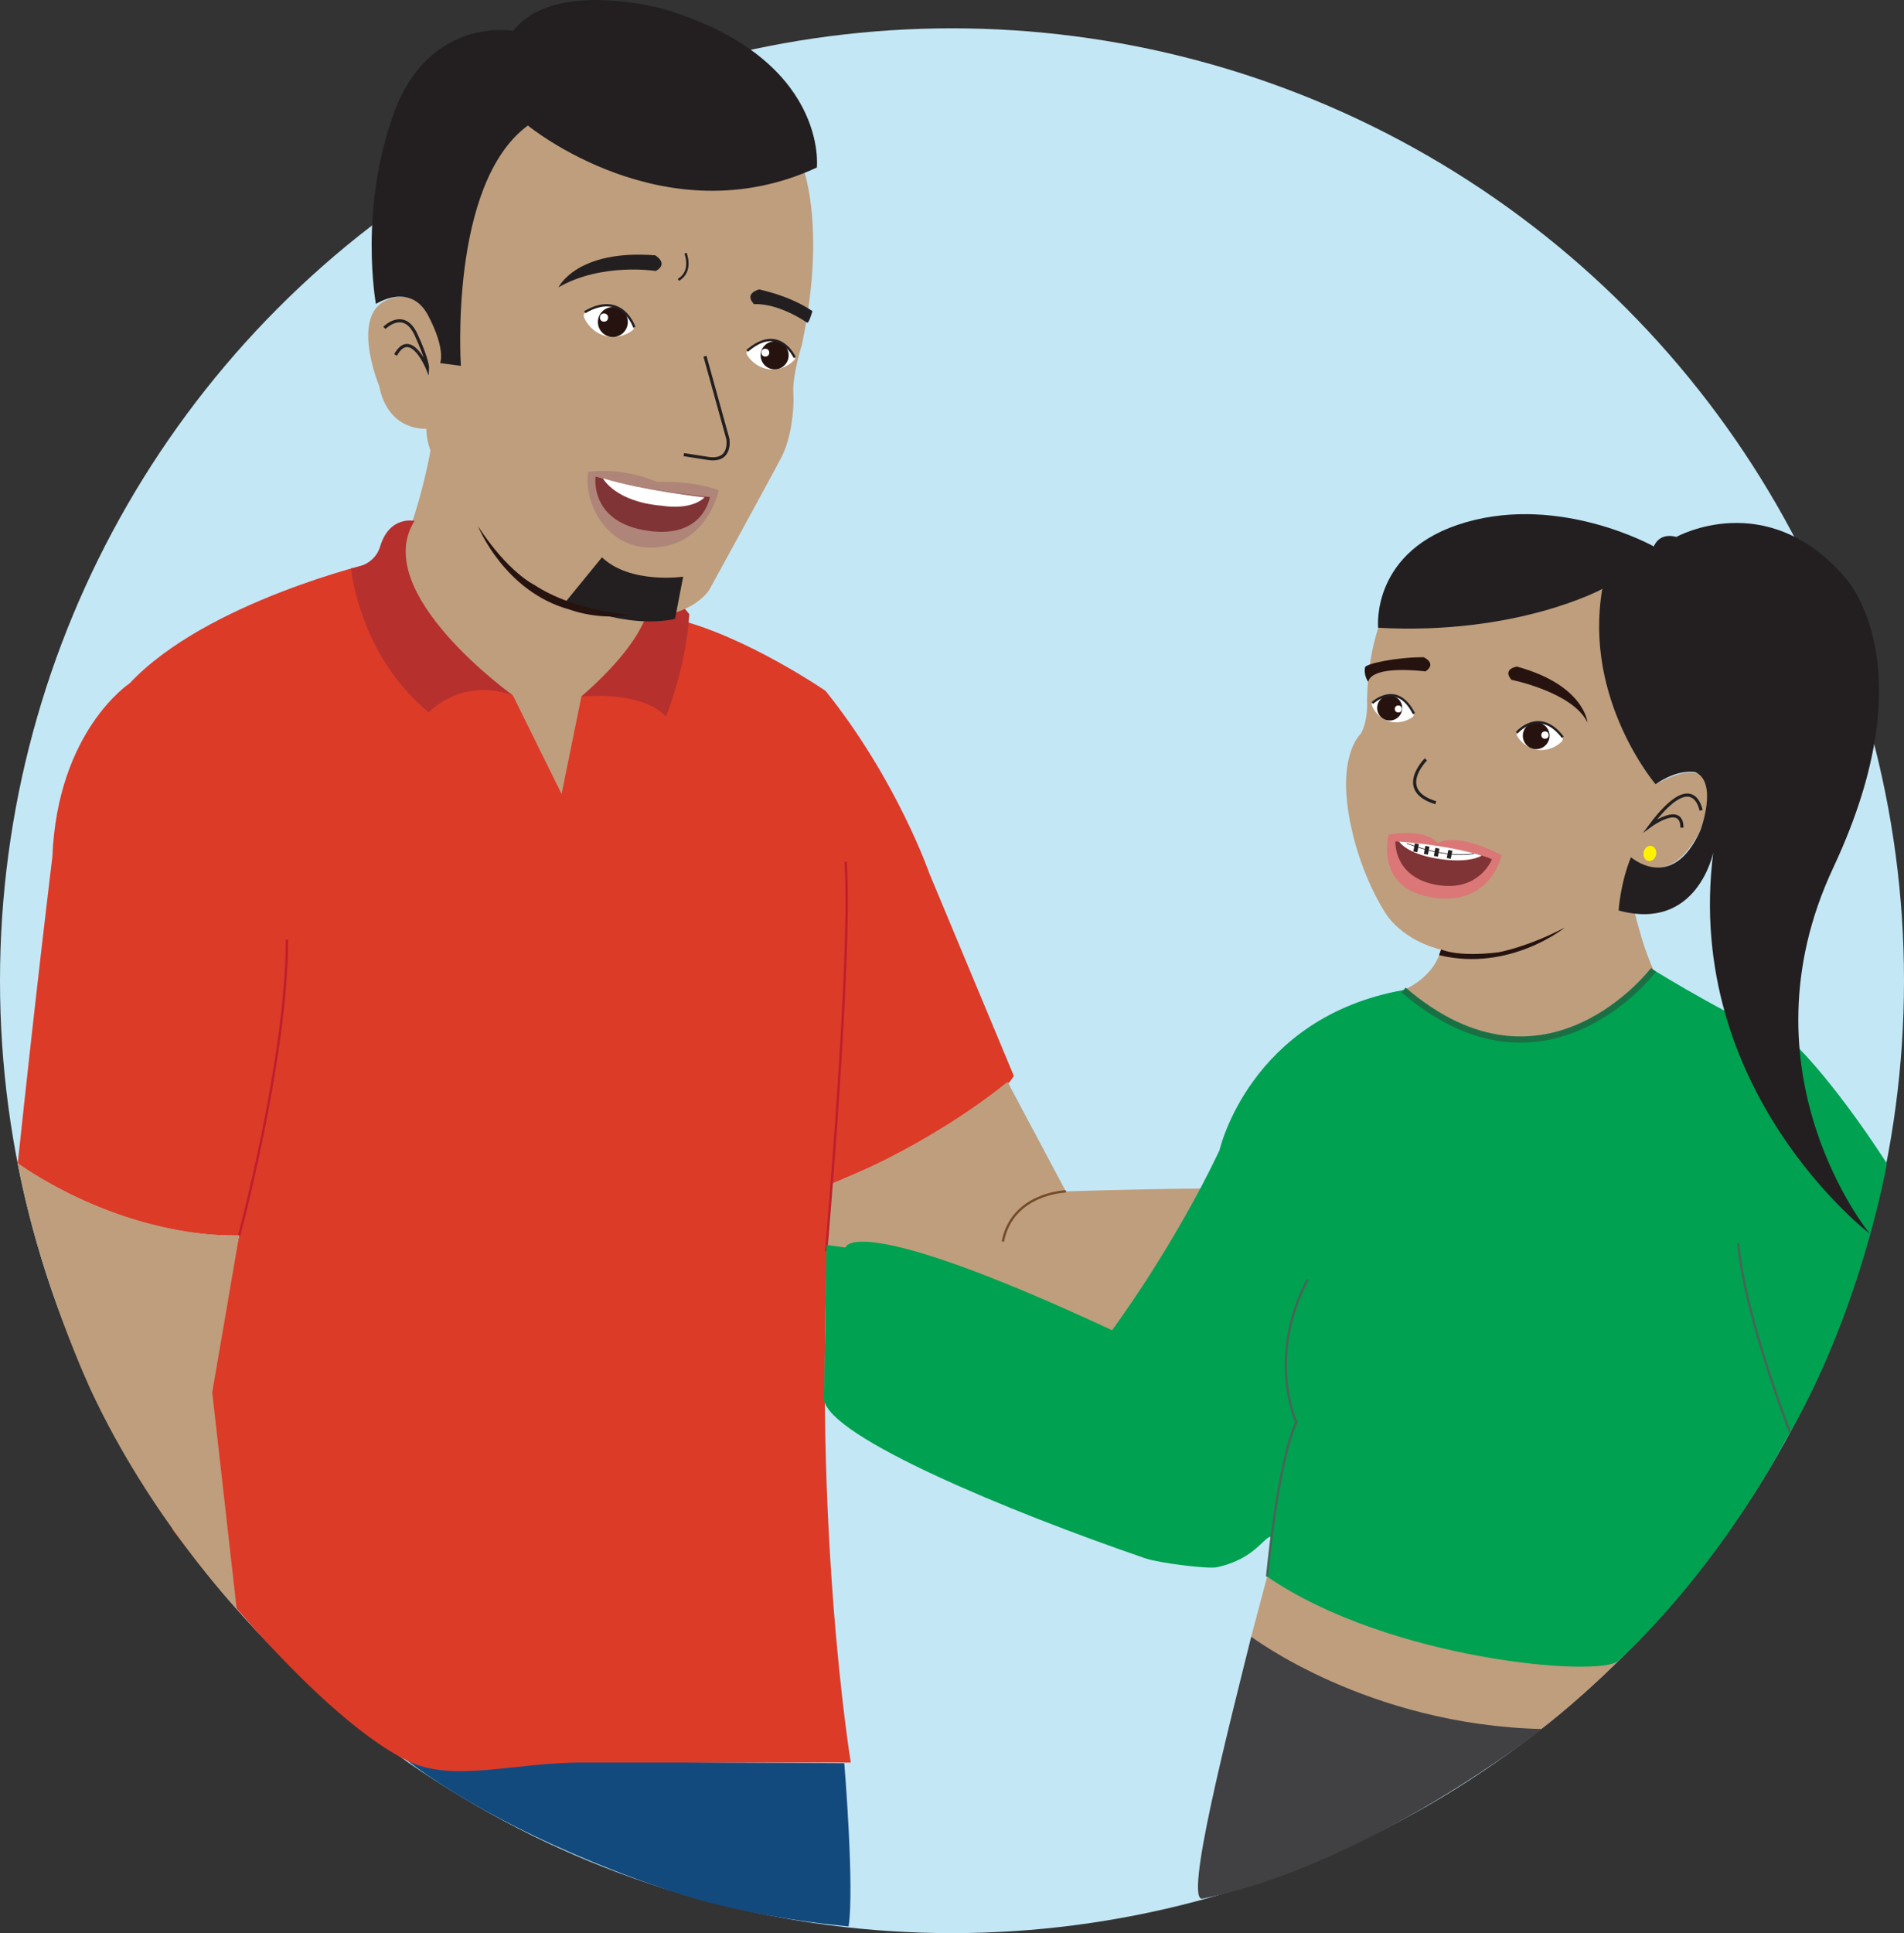 <?xml version="1.0" encoding="UTF-8"?>
<svg id="Layer_1" data-name="Layer 1" xmlns="http://www.w3.org/2000/svg" viewBox="0 0 1220 1238.14">
  <rect x="0" y="0" width="1220" height="1238.14" fill="#333333" stroke="none"/>
  <defs>
    <style>
      .cls-1, .cls-2, .cls-3, .cls-4 {
        stroke-width: 1.5px;
      }

      .cls-1, .cls-2, .cls-3, .cls-4, .cls-5, .cls-6, .cls-7, .cls-8 {
        fill: none;
        stroke-miterlimit: 10;
      }

      .cls-1, .cls-5, .cls-7 {
        stroke: #231f20;
      }

      .cls-2 {
        stroke: #754c29;
      }

      .cls-3 {
        stroke: #be1e2d;
      }

      .cls-4, .cls-6 {
        stroke: #476657;
      }

      .cls-5 {
        stroke-width: .4px;
      }

      .cls-9 {
        fill: #00a151;
      }

      .cls-10 {
        fill: #fff200;
      }

      .cls-11 {
        fill: #fff;
      }

      .cls-12 {
        fill: #803435;
      }

      .cls-13 {
        fill: #b6302e;
      }

      .cls-14 {
        fill: #ae8578;
      }

      .cls-15 {
        fill: #be9e7d;
      }

      .cls-16 {
        fill: #c4e7f6;
      }

      .cls-17 {
        fill: #db7777;
      }

      .cls-18 {
        fill: #dc3b28;
      }

      .cls-19 {
        fill: #134a7e;
      }

      .cls-20 {
        fill: #231f20;
      }

      .cls-21 {
        fill: #414042;
      }

      .cls-22 {
        fill: #26130f;
      }

      .cls-6 {
        opacity: .2;
        stroke-dasharray: 0 2;
      }

      .cls-6, .cls-7 {
        stroke-width: 2px;
      }

      .cls-8 {
        stroke: #1a7044;
        stroke-width: 4px;
      }
    </style>
  </defs>
  <circle class="cls-16" cx="610" cy="628.14" r="610"/>
  <g>
    <path class="cls-19" d="M540.99,1129.31s6.6,79.78,2.75,104.53c0,0-67.67-5.5-119.94-24.76,0,0-96.42-31.06-162.65-81.27l279.83,1.5Z"/>
    <path class="cls-15" d="M278.24,273.63s-6.12,52.47-29.15,96.62c0,0-5.76,161.24,117.09,173.72,0,0,85.7-62.8,49.57-166.25l-137.51-104.09Z"/>
    <path class="cls-18" d="M261.15,1127.81c29.08,14.44,70.08,.52,113.53,1.11h170.48s-26.59-161.27-12.73-370.48c0,0,99.57-40.33,117.21-69.32l-54.19-129.81s-20.7-59.77-66.46-116.81c0,0-51.07-35.16-96.46-46.11l-59.98,49.68-12.7,62.48-31.28-63.27s-59.8-23.6-88.37-85.23c0,0-107.82,25.08-157.15,77.63,0,0-46.21,30.21-49.5,111.07,0,0-10.38,84.85-22.18,196.38,0,0,63.59,47.29,141.88,46.22l-42.96,188.07s86.75,116.54,150.88,148.4Z"/>
    <path class="cls-13" d="M265.62,333.65s-16.03-3.77-22.1,16.47c-3.9,13-18.56,13.85-18.56,13.85,0,0,4.69,55.04,49.75,92.31,0,0,20.9-22.7,53.83-11,0,0-91.96-65.7-62.93-111.63Z"/>
    <path class="cls-13" d="M415.75,377.73s9.82,21.99-43.2,68.34c0,0,38.88-3.93,54.2,12.96,0,0,12.96-32.21,14.92-65.59,0,0-12.18-17.28-25.92-15.71Z"/>
    <path class="cls-15" d="M511.44,98.71s19.94,38.37,2.4,121.96c0,0-6.22,19.81-5.5,31.05,.72,11.24-1.68,29.46-7.37,40.61-5.69,11.15-46.53,85.51-46.53,85.51,0,0-12.95,21.41-52.88,16.51-39.93-4.9-71.82-23.99-83.92-42.72-12.1-18.72-44.38-50.75-44.49-77.05,0,0-24.39,2.23-30.24-27.53,0,0-19.86-47.7,7.42-55.79,27.28-8.09,37.44,29.53,37.44,29.53,0,0-16.63-108.98,47.65-141.95,0,0,80.62-50.8,176.01,19.86Z"/>
    <path class="cls-20" d="M420.23,173.56s-34.65-5.54-62.35,10.46c0,0,11.47-24.42,61.95-20.49,0,0,8.94,5.25,.4,10.03Z"/>
    <path class="cls-20" d="M517.18,206.65c-20.38-13.45-34.07-11.84-34.07-11.84-6.7-7.14,3.4-9.45,3.4-9.45,15.37,3.57,26.3,8.63,34.06,13.89,0,0-2.27,8.13-3.39,7.39Z"/>
    <path class="cls-7" d="M451.72,228.18l14.64,52.86s2.78,15-12.7,12.57l-15.49-2.43"/>
    <path class="cls-20" d="M385.72,356.96l-23.41,28.64s38.6,17.8,70.21,10.78l5.23-27.02s-33.83,4.94-52.04-12.4Z"/>
    <path class="cls-7" d="M246.3,209.99s12.41-12.63,20.25,4.27c7.83,16.89,7.45,21.94,7.45,21.94,0,0-10.77-26.5-20.55-8.84"/>
    <path class="cls-20" d="M240.87,194.69s22-14.44,33.48,7.41c11.49,21.85,7.67,30.47,7.67,30.47l13.29,1.75s-7.85-116.57,42.92-153.92c0,0,87.7,72.13,185.18,26.89,0,0,7.67-69.65-97.74-101.37,0,0-70.19-20.13-96.87,13.84,0,0-53.5-9.62-76.29,52.38-22.79,62-11.64,122.55-11.64,122.55Z"/>
    <path class="cls-22" d="M404,393.68s-35.4-1.77-61.86-19.21c0,0-16.59-7.85-35.83-37.41,0,0,16.76,41.94,58.75,53.38,0,0,18.51,7.14,38.94,3.23,0,0-1.54,4.03,0,0Z"/>
    <g>
      <path class="cls-11" d="M374.06,201.67s.14-.92,.94-1.58c2.65-2.18,8.6-6.09,16.77-4.81,9.15,1.44,12.84,10.83,14.08,14.17,.21,.58,.11,1.04,.11,1.04,0,0-.05,.51-.41,.82-1.73,1.47-7.34,5.43-16.03,4.2-5.17-.73-11.98-4.65-15.36-12.35-.24-.54-.16-1.16-.1-1.49Z"/>
      <circle class="cls-22" cx="392.69" cy="206.26" r="9.58"/>
      <circle class="cls-11" cx="387.02" cy="203.39" r="2.63"/>
      <path class="cls-1" d="M406.41,209.56s-7.7-23.6-31.75-9.6"/>
    </g>
    <g>
      <path class="cls-11" d="M478.38,225.99s0-.88,.65-1.6c2.16-2.4,7.12-6.9,14.91-6.87,8.72,.03,13.49,8.24,15.12,11.16,.28,.5,.25,.95,.25,.95,0,0,.03,.49-.27,.82-1.4,1.61-6.05,6.1-14.31,6.2-4.91,.06-11.8-2.61-16.05-9.29-.3-.47-.31-1.06-.3-1.37Z"/>
      <circle class="cls-22" cx="496.36" cy="227.58" r="8.98"/>
      <circle class="cls-11" cx="490.39" cy="225.88" r="2.52"/>
      <path class="cls-1" d="M509.2,228.98s-9.86-22.08-30.45-4.24"/>
    </g>
    <path class="cls-1" d="M439.24,162.18s4.75,11.65-4.56,17.04"/>
    <path class="cls-3" d="M153.23,791.35s30.63-113.81,30.63-189.55"/>
    <path class="cls-15" d="M11.36,745.12c14.61,76.86,47.25,146.12,47.25,146.12,37.72,80.74,93.06,139.34,93.06,139.34l-15.68-138.77,17.25-100.46s-68.11,3.92-141.88-46.22"/>
    <path class="cls-15" d="M645.59,692.92l37.38,70.15s160.68-5.58,204.48,2.09l31.76-36.14s5.94-8.45,16.7-11.52l41.47-22.02s16.38,7.17-8.19,27.65l-15.36,9.73,52.74,5.63-38.91,93.19-75.78-4.1-242.18,57.35s-30.72,6.14-56.83-15.87c-26.11-22.02-63.49-67.59-63.49-67.59l3.07-43.03s59.07-22.15,113.16-65.52Z"/>
    <path class="cls-3" d="M529.36,801.47s16.7-190.21,12.46-249.54"/>
    <path class="cls-2" d="M682.97,763.07s-34.36,.96-40.4,32.18"/>
    <path class="cls-14" d="M376.87,302.24s21.03-3.55,44.17,6.49c0,0,21.34-1.39,39.5,5.26,0,0-6.55,33.28-39.02,36.51-32.47,3.23-47.86-28.74-44.65-48.27Z"/>
    <path class="cls-12" d="M381.6,305.28s-4.25,29.66,34.36,34.8c35.07,4.67,38.86-21.72,38.86-21.72,0,0-39.74-3.48-73.22-13.08Z"/>
    <path class="cls-11" d="M386.33,306.35s7.74,15.03,37.81,17.57c0,0,18.31,3.38,27.33-5.39,0,0-38.62-4.29-65.14-12.17Z"/>
  </g>
  <g>
    <path class="cls-15" d="M976.86,1115.51c-104.86-11.51-175.14-67.25-175.14-67.25l10.21-38.46c59.54,28.96,178.6,40.51,241.71,36.72,0,0-35.08,38.96-76.78,68.99"/>
    <path class="cls-15" d="M1036.87,524.93s6.52,60.74,22.6,96.3c0,0,14.72,166.36-120.45,170.58,0,0-100.77-27.15-39.64-157.73,0,0,24.32-9.49,24.84-33.02,.55-24.92-3.21,.42-3.21,.42l128.34-75.59"/>
    <path class="cls-21" d="M770.51,1216.06c-11.94,2.37,15.72-105.41,31.22-167.8,0,0,74.45,56.55,186.24,59.15,0,0-111.41,87.56-217.46,108.64Z"/>
    <path class="cls-15" d="M1060.82,502.29s20.42-124.33-87.97-155.9c0,0-93.64-18.04-96.91,101.6,0,0,1,13.06-3.94,21.89,0,0-14.2,12.17-7.89,51.04,6.31,38.87,24.01,64.43,24.01,64.43,0,0,10.13,17.43,37.5,23.43,0,0,21.16,7.14,48.95-3.54,0,0,66.12-19.12,70.47-56.24,0,0,23.4,23.66,44.42-16.98,0,0,22.88-57.55-28.64-29.73Z"/>
    <path class="cls-22" d="M968.44,435.4s39.31,7.86,48.74,27.3c0,0-1.89-23.85-45.19-35.76,0,0-9.55,1.42-3.54,8.47Z"/>
    <path class="cls-22" d="M874.65,427.4c.42-2.14,19.38-6.5,37.57-6.46,0,0,8.82,3.93,1.15,9.1,0,0-33.81-4.58-36.69,6.64,0,0-3.06-4.01-2.03-9.29Z"/>
    <circle class="cls-22" cx="890.46" cy="453.46" r="7.63"/>
    <path class="cls-7" d="M1089.95,519.04s-4.55-27.57-32.47,9.76c0,0,20.35-14.88,20.22,1.32"/>
    <path class="cls-22" d="M923.4,608.07s10.28,5.14,36.77,1.85c0,0,18.02-3.06,42.49-15.82,0,0-35.24,28.59-80.55,17.67"/>
    <path class="cls-9" d="M1037.06,1063.72c-11.78,11.02-147.54-.59-225.13-53.93l2.97-25.49c-4.85-1.03-9.96,14.11-35.27,19.5-5.43,1.16-36.54-2.54-46.06-5.81-86.1-29.54-202.4-77.48-205.58-101.57l1.57-99.07,12.2,1.68s3.88-24.72,170.8,52.96c0,0,38.95-52.32,68.8-115.14,0,0,19.13-85.17,118.02-102.77,0,0,79.79,81.85,160.09-12.85,0,0,58.93,36.56,88.06,45.07,0,0,24.53,21.86,61.51,78.87,0,0-16.32,95.36-65.48,178.33,0,0-39.79,77.8-106.5,140.22Z"/>
    <path class="cls-4" d="M811.93,1009.8s6.71-73.57,18.75-98.84c0,0-19.25-40.91,7.22-91.44"/>
    <ellipse class="cls-10" cx="1057.19" cy="546.65" rx="4.92" ry="4.06" transform="translate(314.44 1476.59) rotate(-78.73)"/>
    <path class="cls-8" d="M1059.47,621.23s-68.99,91.14-160.09,12.85"/>
    <path class="cls-6" d="M1097.68,657.78c1.37,13.37,14.24,201.8,21.72,304.62"/>
    <path class="cls-6" d="M1072.87,636.06c2.04,27.72,14.14,267.06,20.65,364.22"/>
    <path class="cls-6" d="M1049.06,647.1c2.62,51.1,12.05,306.29,19.44,383.61"/>
    <path class="cls-6" d="M1024.96,654.68s-7.23,200.48,18.21,390.96"/>
    <path class="cls-6" d="M999,670.32s-6.77,190.92,18.68,381.4"/>
    <path class="cls-6" d="M975.26,674.5s-6.1,189.16,19.34,379.64"/>
    <path class="cls-6" d="M950.13,672.41s-10.11,193.68,15.33,384.16"/>
    <path class="cls-6" d="M924.18,654.68s-10.87,206.55,14.57,397.03"/>
    <path class="cls-6" d="M895.68,642.39s-11.51,215.2,13.93,405.68"/>
    <path class="cls-6" d="M871.95,646.58s-20.56,201.3,4.88,391.78"/>
    <path class="cls-6" d="M846.48,654.68s-8.5,172.41,0,361.82"/>
    <path class="cls-7" d="M913.65,486.39s-19.87,19.73,6.32,27.75"/>
    <g>
      <path class="cls-11" d="M1001.26,473.79s.2-.81-.24-1.62c-1.45-2.7-5.03-7.95-12.22-9.67-8.05-1.92-14.28,4.59-16.44,6.92-.37,.4-.44,.82-.44,.82,0,0-.13,.44,.06,.82,.93,1.8,4.22,6.98,11.81,8.91,4.52,1.15,11.47,.23,16.88-4.99,.38-.36,.53-.9,.59-1.2Z"/>
      <circle class="cls-22" cx="984.32" cy="471.25" r="8.56"/>
      <circle class="cls-11" cx="989.97" cy="470.81" r="2.35"/>
      <path class="cls-1" d="M971.86,469.32s14.37-16.88,29.49,2.86"/>
    </g>
    <g>
      <path class="cls-11" d="M905.85,458.25s.3-.72,0-1.54c-.96-2.72-3.54-8.11-9.98-10.74-7.21-2.94-13.94,2.22-16.28,4.09-.4,.32-.53,.7-.53,.7,0,0-.19,.39-.06,.77,.61,1.8,2.93,7.09,9.71,9.98,4.04,1.72,10.63,1.85,16.41-2.22,.4-.28,.62-.77,.72-1.03Z"/>
      <circle class="cls-22" cx="890.46" cy="453.46" r="8.02"/>
      <circle class="cls-11" cx="895.97" cy="454.08" r="2.25"/>
      <path class="cls-1" d="M879.38,450.26s15.65-14.89,26.59,6.84"/>
    </g>
    <path class="cls-6" d="M516.91,863.42s107.98,91.64,253.61,121.48c0,0,37.65,6.39,54.7-88.09"/>
    <path class="cls-6" d="M527.56,844.95s147.76,98.74,233.01,106.56c0,0,42.62-8.52,62.51-107.98"/>
    <path class="cls-6" d="M541.77,820.8s155.09,96.34,199.55,96.88c58.96,.71,75.37-239.66,75.37-239.66"/>
    <path class="cls-6" d="M793.96,713.53s-28,131.76-55.71,158.75c-27.7,26.99-153.86-65.69-153.86-65.69"/>
    <g>
      <path class="cls-17" d="M962.1,547.76s-26.48-14.99-41.03-7.8c0,0-6.26-9.53-31.26-5.4,0,0-9.01,33.26,25.78,39.88,39.73,7.55,46.5-26.68,46.5-26.68Z"/>
      <path class="cls-12" d="M955.96,550.36s-8.09,21.33-35.66,16.36c-27.57-4.97-26.19-27.85-26.19-27.85,0,0,45.76,4.12,61.85,11.48Z"/>
      <path class="cls-11" d="M949.41,547.98s-7.73,5.46-28.96,1.88c-19.55-3.29-23.95-10.84-23.95-10.84,0,0,29.36,1.79,52.91,8.96Z"/>
      <rect class="cls-20" x="927.48" y="544.61" width="2.62" height="5.24" transform="translate(1739.1 1258.22) rotate(-169.24)"/>
      <rect class="cls-20" x="919.22" y="543.27" width="2.62" height="5.24" transform="translate(1722.98 1254.02) rotate(-169.24)"/>
      <rect class="cls-20" x="912.83" y="541.96" width="2.62" height="5.24" transform="translate(1710.55 1250.24) rotate(-169.24)"/>
      <rect class="cls-20" x="906.05" y="540.38" width="2.62" height="5.24" transform="translate(1697.41 1245.84) rotate(-169.24)"/>
      <path class="cls-5" d="M944.41,546.74s-15.45,3.73-42.97-6.55"/>
    </g>
    <path class="cls-6" d="M1118.25,669.74s32.54,115.49,51.49,199.58"/>
    <path class="cls-6" d="M1146.13,679.64s24.98,65.67,43.7,138.32"/>
    <path class="cls-6" d="M1191.11,739.9s4.91,11.97,11.58,31.32"/>
    <path class="cls-20" d="M1060.82,502.29s-46.29-54.2-34.14-125.08c0,0-54.47,29.76-143.63,24.86,0,0-5.06-49.96,56.3-67.59,61.36-17.63,120.34,15.51,120.34,15.51,0,0,3.12-9.22,14.48-6.1,0,0,57.36-32.09,107.4,25.27,0,0,54.76,55.16-6.88,186.56-61.64,131.4,23.44,234.51,23.44,234.51,0,0-119.65-91.2-100.37-244.1,0,0-10.34,50.87-60.62,37,0,0,1.06-17.37,7.91-34.12,0,0,26.27,23.19,44.42-16.98,0,0,11.64-30.7-3.15-37.49,0,0-10.49-2.55-25.49,7.76Z"/>
    <path class="cls-4" d="M1147.13,917.55s-28.91-73.38-33.35-121.19"/>
  </g>
</svg>